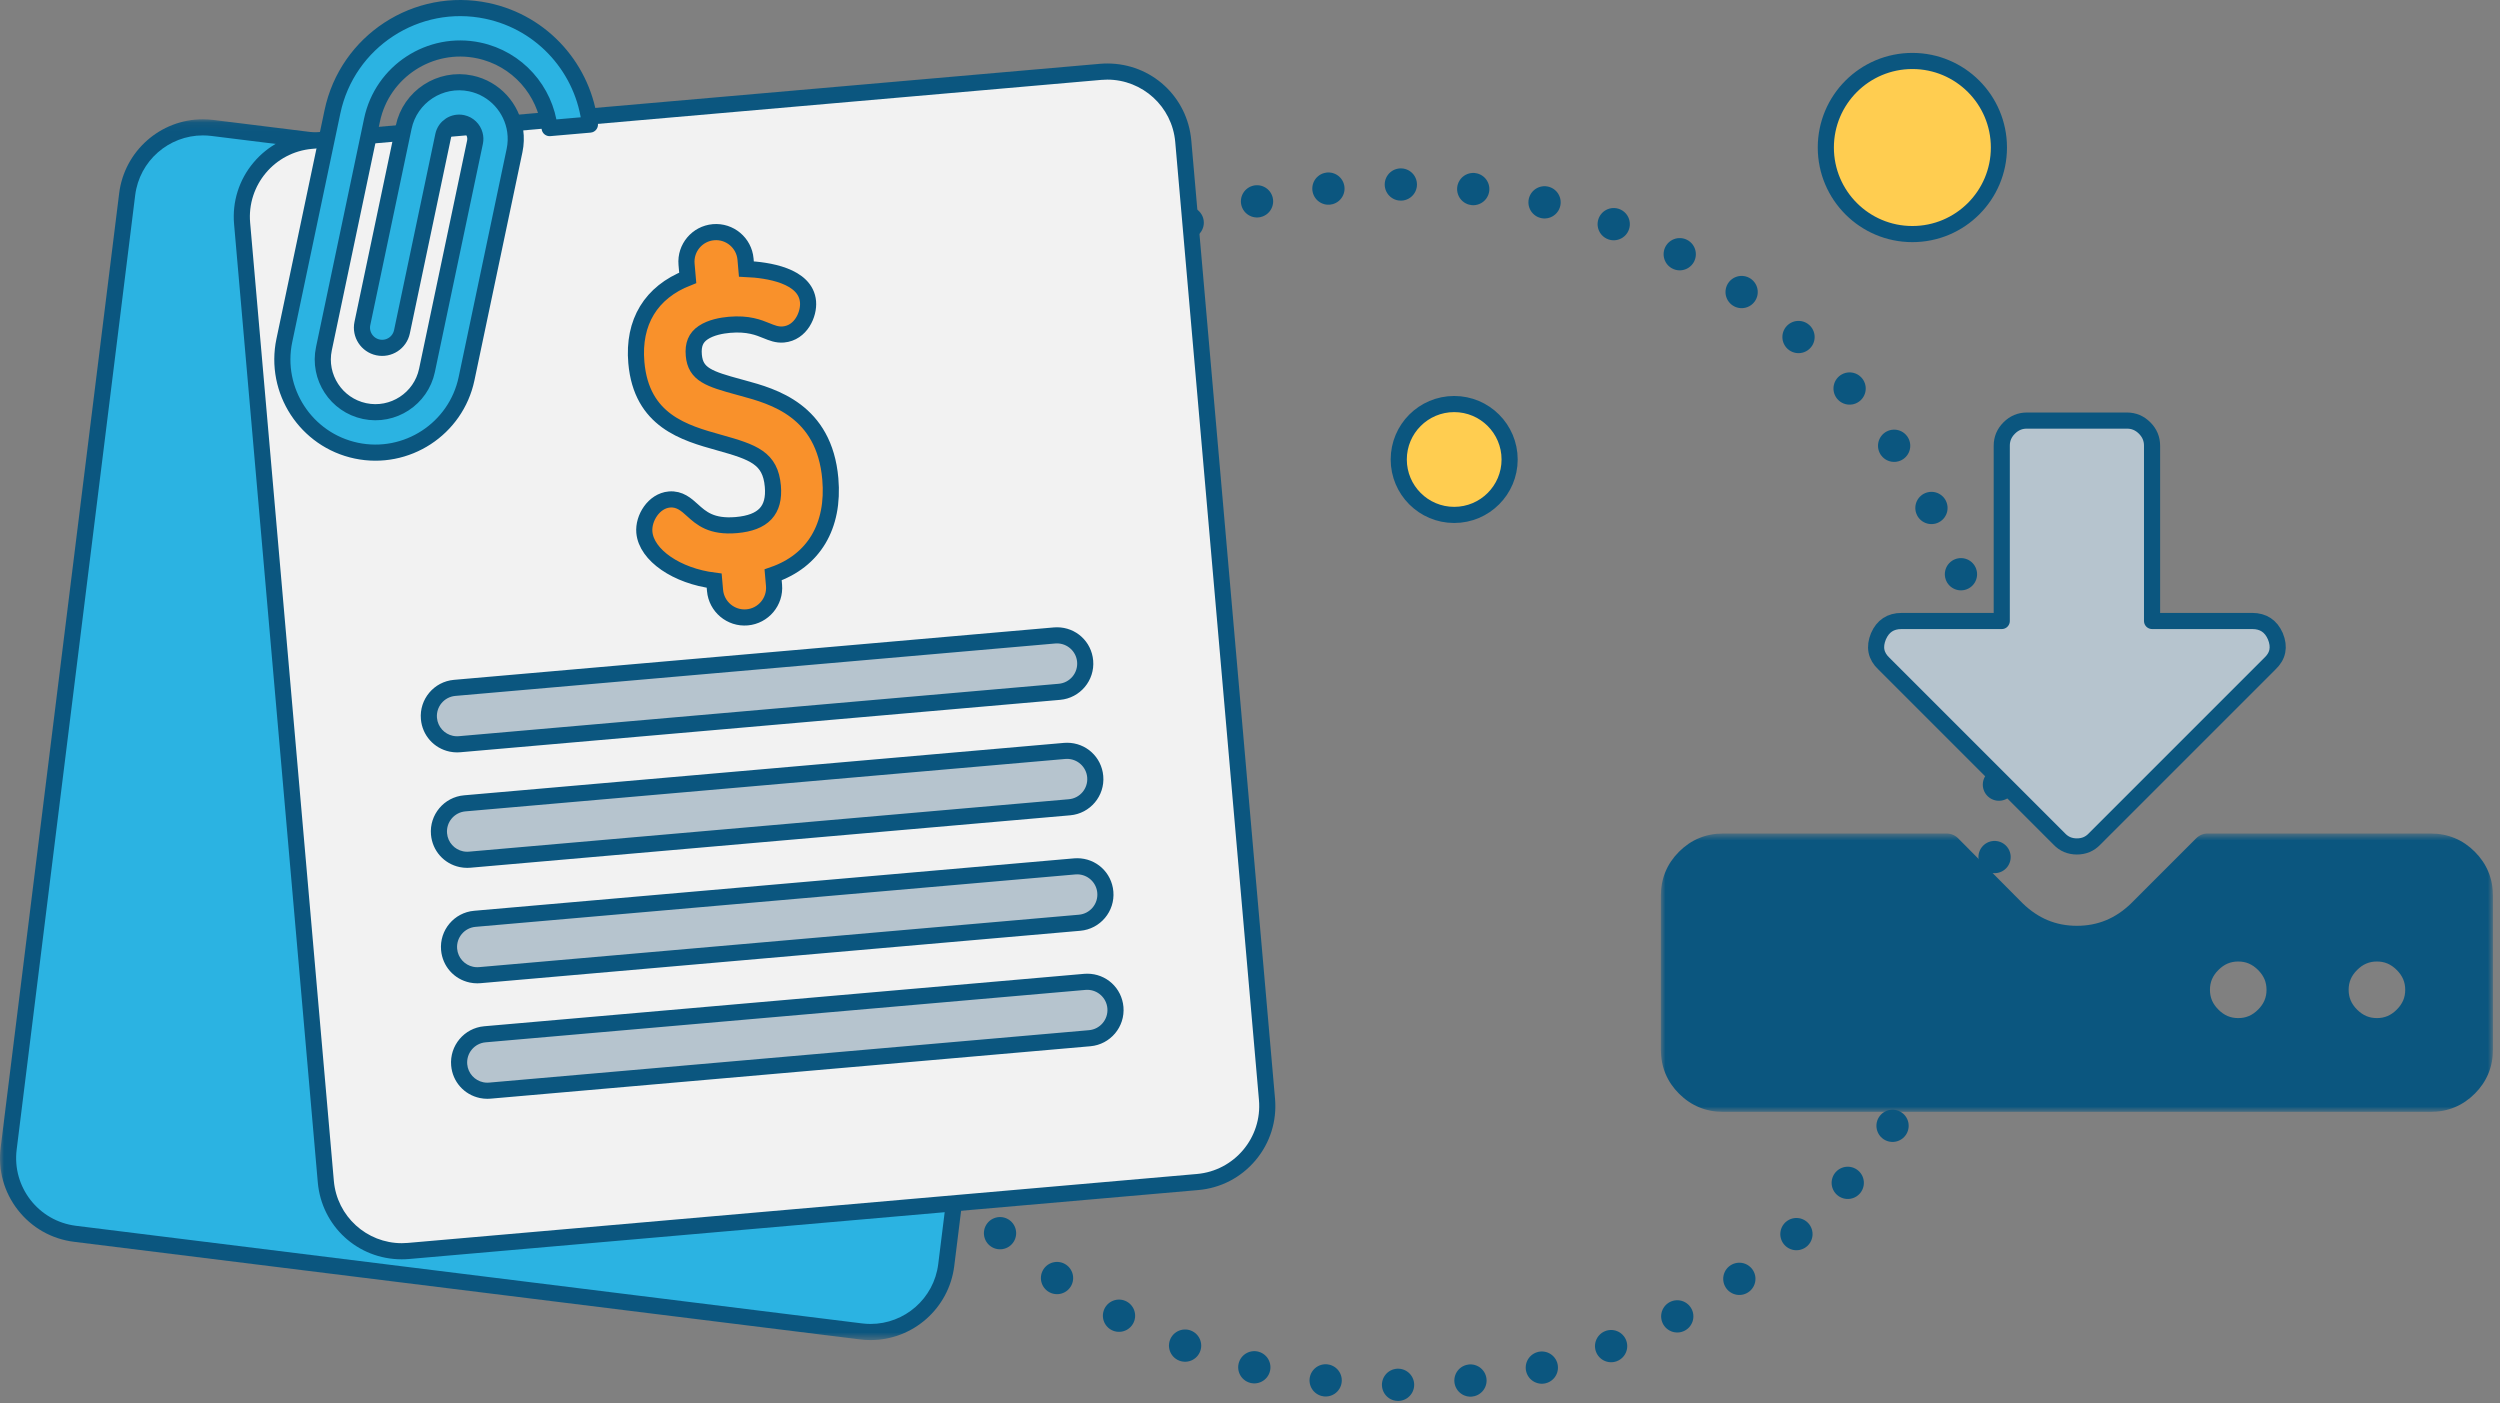 <?xml version="1.0" encoding="UTF-8" standalone="no"?>
<svg width="310px" height="174px" viewBox="0 0 310 174" version="1.1" xmlns="http://www.w3.org/2000/svg" xmlns:xlink="http://www.w3.org/1999/xlink">
    <rect x="0" y="0" width="310" height="174" fill="#808080" stroke="none"/>
    <!-- Generator: Sketch 50.2 (55047) - http://www.bohemiancoding.com/sketch -->
    <title>Group</title>
    <desc>Created with Sketch.</desc>
    <defs>
        <polygon id="path-1" points="0 0.074 133.103 0.074 133.103 151.452 0 151.452"></polygon>
        <polygon id="path-3" points="0.947 0.639 104.125 0.639 104.125 35.154 0.947 35.154"></polygon>
    </defs>
    <g id="Page-1" stroke="none" stroke-width="1" fill="none" fill-rule="evenodd">
        <g id="Atlas" transform="translate(-279, -1030)">
            <g id="Group" transform="translate(279, 1030)">
                <path d="M247.867,97.296 C247.867,138.398 214.548,171.717 173.446,171.717 C132.345,171.717 99.025,138.398 99.025,97.296 C99.025,56.194 132.345,22.875 173.446,22.875 C214.548,22.875 247.867,56.194 247.867,97.296 Z" id="Stroke-1" stroke="#0B567F" stroke-width="4" stroke-linecap="round" stroke-linejoin="round" stroke-dasharray="0,9"></path>
                <path d="M107.951,165.169 C107.561,165.169 107.165,165.145 106.775,165.096 L9.3,152.991 C6.792,152.68 4.553,151.41 2.999,149.416 C1.446,147.421 0.762,144.941 1.075,142.432 L15.77,24.091 C16.358,19.359 20.39,15.791 25.152,15.791 C25.543,15.791 25.939,15.815 26.328,15.864 L123.803,27.968 C128.982,28.612 132.673,33.349 132.03,38.528 L117.334,156.869 C116.746,161.601 112.713,165.169 107.951,165.169" id="Fill-3" fill="#2BB3E2"></path>
                <g id="Group-7" transform="translate(0, 14.717)">
                    <mask id="mask-2" fill="white">
                        <use xlink:href="#path-1"></use>
                    </mask>
                    <g id="Clip-6"></g>
                    <path d="M25.152,0.074 C19.887,0.074 15.427,4.019 14.777,9.25 L0.081,127.592 C-0.264,130.366 0.493,133.108 2.211,135.313 C3.929,137.518 6.403,138.923 9.177,139.267 L106.651,151.371 C107.082,151.425 107.519,151.452 107.951,151.452 C113.216,151.452 117.676,147.507 118.326,142.276 L133.022,23.934 C133.733,18.208 129.652,12.97 123.926,12.259 L26.452,0.155 C26.021,0.101 25.584,0.074 25.152,0.074 M25.152,2.074 C25.5,2.074 25.852,2.095 26.206,2.139 L123.68,14.244 C128.319,14.82 131.613,19.048 131.037,23.688 L116.341,142.029 C115.809,146.315 112.161,149.452 107.951,149.452 C107.603,149.452 107.252,149.43 106.898,149.386 L9.423,137.282 C4.783,136.706 1.49,132.478 2.066,127.838 L16.762,9.497 C17.294,5.211 20.942,2.074 25.152,2.074" id="Fill-5" fill="#0B567F" mask="url(#mask-2)"></path>
                </g>
                <path d="M49.821,155.155 C44.963,155.155 40.825,151.36 40.401,146.516 L30.023,27.714 C29.8,25.196 30.573,22.742 32.198,20.805 C33.824,18.868 36.106,17.68 38.626,17.46 L136.473,8.91 C136.753,8.885 137.031,8.873 137.307,8.873 C142.246,8.873 146.296,12.589 146.726,17.516 L157.108,136.319 C157.328,138.836 156.554,141.29 154.928,143.226 C153.302,145.164 151.02,146.351 148.501,146.571 L50.654,155.118 C50.375,155.143 50.097,155.155 49.821,155.155" id="Fill-8" fill="#F2F2F2"></path>
                <path d="M137.306,7.873 C137.001,7.873 136.691,7.887 136.386,7.913 L40.441,16.297 L38.538,16.464 C35.753,16.707 33.229,18.02 31.432,20.162 C29.635,22.304 28.781,25.018 29.026,27.802 L39.405,146.602 C39.881,152.048 44.359,156.155 49.821,156.155 C50.126,156.155 50.436,156.141 50.741,156.115 L148.588,147.567 C151.373,147.324 153.896,146.011 155.694,143.869 C157.491,141.728 158.347,139.016 158.104,136.231 L157.868,133.535 L147.722,17.429 C147.246,11.981 142.768,7.873 137.306,7.873 M137.306,9.873 C141.649,9.873 145.345,13.195 145.729,17.603 L155.876,133.709 L156.111,136.405 C156.518,141.06 153.072,145.168 148.414,145.575 L50.567,154.122 C50.317,154.144 50.068,154.155 49.821,154.155 C45.478,154.155 41.783,150.833 41.397,146.428 L31.018,27.626 C30.608,22.97 34.054,18.863 38.712,18.456 L40.616,18.29 L136.56,9.906 C136.81,9.884 137.059,9.873 137.306,9.873" id="Fill-10" fill="#0B567F"></path>
                <path d="M89.175,54.88 C93.457,56.075 95.529,56.804 95.833,60.288 C96.095,63.284 94.658,64.817 91.313,65.109 C88.201,65.38 86.953,64.251 85.851,63.253 C85.113,62.584 84.276,61.826 83.008,61.937 C81.072,62.106 79.747,64.259 79.9,66 C80.149,68.854 83.938,71.422 88.558,72.002 L88.665,73.216 C88.842,75.233 90.625,76.73 92.641,76.554 C94.658,76.377 96.155,74.593 95.979,72.577 L95.865,71.281 C100.899,69.539 103.473,65.255 102.96,59.384 C102.217,50.888 95.892,49.159 92.112,48.127 L91.67,48.006 C87.912,46.986 86.242,46.436 86.033,44.055 C85.918,42.731 86.277,41.864 87.197,41.245 C88.162,40.595 89.502,40.359 90.457,40.276 C92.765,40.074 94.077,40.611 95.034,41.002 C95.716,41.28 96.359,41.544 97.135,41.476 C99.317,41.285 100.33,38.956 100.196,37.418 C99.909,34.145 95.151,33.475 92.551,33.356 L92.445,32.13 C92.268,30.114 90.485,28.617 88.469,28.793 C86.452,28.969 84.955,30.753 85.132,32.769 L85.279,34.452 C80.724,36.242 78.469,39.94 78.907,44.959 C79.538,52.189 84.882,53.681 89.175,54.88" id="Fill-12" fill="#F9912B"></path>
                <path d="M89.175,54.88 C93.457,56.075 95.529,56.804 95.833,60.288 C96.095,63.284 94.658,64.817 91.313,65.109 C88.201,65.38 86.953,64.251 85.851,63.253 C85.113,62.584 84.276,61.826 83.008,61.937 C81.072,62.106 79.747,64.259 79.9,66 C80.149,68.854 83.938,71.422 88.558,72.002 L88.665,73.216 C88.842,75.233 90.625,76.73 92.641,76.554 C94.658,76.377 96.155,74.593 95.979,72.577 L95.865,71.281 C100.899,69.539 103.473,65.255 102.96,59.384 C102.217,50.888 95.892,49.159 92.112,48.127 L91.67,48.006 C87.912,46.986 86.242,46.436 86.033,44.055 C85.918,42.731 86.277,41.864 87.197,41.245 C88.162,40.595 89.502,40.359 90.457,40.276 C92.765,40.074 94.077,40.611 95.034,41.002 C95.716,41.28 96.359,41.544 97.135,41.476 C99.317,41.285 100.33,38.956 100.196,37.418 C99.909,34.145 95.151,33.475 92.551,33.356 L92.445,32.13 C92.268,30.114 90.485,28.617 88.469,28.793 C86.452,28.969 84.955,30.753 85.132,32.769 L85.279,34.452 C80.724,36.242 78.469,39.94 78.907,44.959 C79.538,52.189 84.882,53.681 89.175,54.88 Z" id="Stroke-14" stroke="#0B567F" stroke-width="2" stroke-linecap="round"></path>
                <path d="M56.677,92.297 C56.436,92.297 56.194,92.272 55.958,92.223 C54.435,91.902 53.323,90.645 53.187,89.096 C53.019,87.169 54.449,85.465 56.375,85.297 L130.76,78.797 C130.863,78.788 130.966,78.784 131.068,78.784 C132.868,78.784 134.401,80.19 134.558,81.985 C134.726,83.912 133.296,85.615 131.369,85.784 L56.985,92.283 C56.882,92.293 56.779,92.297 56.677,92.297" id="Fill-16" fill="#B6C4CE"></path>
                <path d="M131.067,77.784 C130.936,77.784 130.805,77.789 130.672,77.801 L56.288,84.301 C53.812,84.518 51.974,86.707 52.191,89.182 C52.365,91.175 53.796,92.789 55.751,93.201 C56.054,93.265 56.366,93.297 56.677,93.297 C56.808,93.297 56.939,93.291 57.071,93.28 L131.457,86.781 C133.932,86.564 135.77,84.374 135.554,81.899 C135.349,79.553 133.42,77.784 131.067,77.784 M131.067,79.784 C132.352,79.784 133.447,80.767 133.562,82.073 C133.682,83.451 132.662,84.667 131.282,84.788 L56.898,91.287 C56.824,91.294 56.75,91.297 56.677,91.297 C56.502,91.297 56.329,91.279 56.163,91.244 C55.11,91.023 54.281,90.135 54.183,89.009 C54.063,87.63 55.083,86.414 56.462,86.293 L130.846,79.793 C130.921,79.787 130.994,79.784 131.067,79.784" id="Fill-18" fill="#0B567F"></path>
                <path d="M57.928,106.616 C57.685,106.616 57.443,106.591 57.207,106.541 C55.686,106.221 54.573,104.965 54.437,103.414 C54.269,101.488 55.699,99.784 57.625,99.616 L132.01,93.116 C132.114,93.107 132.215,93.102 132.317,93.102 C134.117,93.102 135.652,94.509 135.808,96.304 C135.976,98.23 134.546,99.934 132.62,100.102 L58.236,106.602 C58.133,106.612 58.03,106.616 57.928,106.616" id="Fill-20" fill="#B6C4CE"></path>
                <path d="M132.317,92.102 C132.187,92.102 132.056,92.107 131.923,92.119 L57.538,98.619 C55.063,98.835 53.225,101.025 53.441,103.5 C53.615,105.492 55.046,107.107 57.001,107.519 C57.306,107.582 57.617,107.615 57.928,107.615 C58.058,107.615 58.19,107.609 58.322,107.598 L132.707,101.098 C135.183,100.881 137.021,98.691 136.804,96.216 C136.599,93.871 134.67,92.102 132.317,92.102 M132.317,94.102 C133.602,94.102 134.698,95.085 134.812,96.39 C134.933,97.769 133.912,98.985 132.533,99.105 L58.149,105.605 C58.074,105.612 58.001,105.615 57.928,105.615 C57.752,105.615 57.58,105.597 57.413,105.561 C56.361,105.34 55.532,104.453 55.434,103.326 C55.313,101.947 56.333,100.731 57.712,100.611 L132.097,94.111 C132.171,94.105 132.244,94.102 132.317,94.102" id="Fill-22" fill="#0B567F"></path>
                <path d="M59.181,120.934 C58.939,120.934 58.697,120.909 58.46,120.859 C56.938,120.539 55.825,119.283 55.689,117.732 C55.607,116.799 55.894,115.89 56.496,115.173 C57.098,114.455 57.944,114.015 58.877,113.934 L133.261,107.434 C133.364,107.425 133.467,107.42 133.569,107.42 C135.369,107.42 136.903,108.827 137.059,110.622 C137.228,112.547 135.798,114.251 133.872,114.42 L59.487,120.92 C59.384,120.93 59.282,120.934 59.181,120.934" id="Fill-24" fill="#B6C4CE"></path>
                <path d="M133.569,106.42 C133.438,106.42 133.307,106.425 133.174,106.437 L58.79,112.937 C56.315,113.153 54.477,115.343 54.693,117.818 C54.867,119.811 56.298,121.426 58.253,121.837 C58.556,121.901 58.868,121.933 59.179,121.933 C59.31,121.933 59.442,121.928 59.574,121.916 L133.959,115.416 C136.435,115.199 138.273,113.009 138.056,110.534 C137.851,108.189 135.922,106.42 133.569,106.42 M133.569,108.42 C134.854,108.42 135.949,109.403 136.064,110.708 C136.184,112.087 135.164,113.303 133.785,113.424 L59.4,119.924 C59.326,119.93 59.253,119.933 59.179,119.933 C59.004,119.933 58.832,119.915 58.665,119.88 C57.613,119.658 56.784,118.772 56.685,117.645 C56.565,116.266 57.585,115.05 58.964,114.929 L133.348,108.43 C133.423,108.423 133.496,108.42 133.569,108.42" id="Fill-26" fill="#0B567F"></path>
                <path d="M60.43,135.252 C60.189,135.252 59.947,135.227 59.711,135.178 C58.188,134.857 57.076,133.6 56.94,132.051 C56.858,131.118 57.145,130.209 57.747,129.491 C58.349,128.773 59.195,128.334 60.128,128.252 L134.513,121.752 C134.616,121.743 134.718,121.739 134.82,121.739 C136.65,121.739 138.151,123.115 138.311,124.939 C138.479,126.866 137.049,128.57 135.123,128.739 L60.738,135.238 C60.634,135.248 60.532,135.252 60.43,135.252" id="Fill-28" fill="#B6C4CE"></path>
                <path d="M134.819,120.739 C134.689,120.739 134.558,120.744 134.426,120.756 L60.04,127.256 C57.565,127.472 55.727,129.662 55.944,132.137 C56.117,134.13 57.548,135.744 59.504,136.156 C59.807,136.219 60.119,136.252 60.43,136.252 C60.561,136.252 60.693,136.246 60.824,136.235 L135.209,129.735 C137.685,129.518 139.523,127.328 139.307,124.853 C139.102,122.508 137.173,120.739 134.819,120.739 M134.819,122.739 C136.105,122.739 137.2,123.722 137.315,125.027 C137.435,126.406 136.415,127.622 135.035,127.743 L60.651,134.242 C60.577,134.249 60.503,134.252 60.43,134.252 C60.255,134.252 60.082,134.234 59.915,134.199 C58.863,133.977 58.034,133.09 57.936,131.964 C57.816,130.585 58.836,129.369 60.215,129.248 L134.599,122.749 C134.673,122.742 134.746,122.739 134.819,122.739" id="Fill-30" fill="#0B567F"></path>
                <path d="M73.149,15.449 L68.153,15.884 C67.608,11.251 64.17,7.266 59.36,6.254 C53.332,4.986 47.399,8.857 46.13,14.885 L40.165,43.24 C39.424,46.762 41.689,50.234 45.212,50.974 C48.734,51.716 52.205,49.451 52.946,45.928 L58.899,17.636 C58.966,17.315 58.954,16.995 58.87,16.698 C58.681,15.991 58.109,15.413 57.344,15.253 C56.258,15.024 55.189,15.721 54.961,16.807 L49.841,41.143 C49.556,42.496 48.227,43.365 46.872,43.079 C45.518,42.795 44.65,41.465 44.936,40.111 L50.055,15.775 C50.852,11.985 54.586,9.549 58.376,10.346 C61.352,10.973 63.49,13.407 63.888,16.257 C63.997,17.038 63.975,17.853 63.804,18.667 L57.852,46.96 C56.542,53.187 50.406,57.19 44.179,55.88 C37.949,54.569 33.95,48.434 35.26,42.207 L41.225,13.853 C43.062,5.12 51.66,-0.489 60.392,1.348 C67.414,2.825 72.415,8.676 73.149,15.449" id="Fill-32" fill="#2BB3E2"></path>
                <path d="M73.149,15.449 L68.153,15.884 C67.608,11.251 64.17,7.266 59.36,6.254 C53.332,4.986 47.399,8.857 46.13,14.885 L40.165,43.24 C39.424,46.762 41.689,50.234 45.212,50.974 C48.734,51.716 52.205,49.451 52.946,45.928 L58.899,17.636 C58.966,17.315 58.954,16.995 58.87,16.698 C58.681,15.991 58.109,15.413 57.344,15.253 C56.258,15.024 55.189,15.721 54.961,16.807 L49.841,41.143 C49.556,42.496 48.227,43.365 46.872,43.079 C45.518,42.795 44.65,41.465 44.936,40.111 L50.055,15.775 C50.852,11.985 54.586,9.549 58.376,10.346 C61.352,10.973 63.49,13.407 63.888,16.257 C63.997,17.038 63.975,17.853 63.804,18.667 L57.852,46.96 C56.542,53.187 50.406,57.19 44.179,55.88 C37.949,54.569 33.95,48.434 35.26,42.207 L41.225,13.853 C43.062,5.12 51.66,-0.489 60.392,1.348 C67.414,2.825 72.415,8.676 73.149,15.449 Z" id="Stroke-34" stroke="#0B567F" stroke-width="2" stroke-linecap="round" stroke-linejoin="round"></path>
                <path d="M277.54,118.227 C276.314,118.227 275.279,118.666 274.375,119.571 C273.472,120.473 273.034,121.508 273.034,122.736 C273.034,123.962 273.473,124.998 274.375,125.901 C275.279,126.804 276.314,127.243 277.54,127.243 C278.767,127.243 279.803,126.804 280.708,125.9 C281.61,124.998 282.049,123.962 282.049,122.736 C282.049,121.508 281.61,120.473 280.707,119.571 C279.803,118.666 278.767,118.227 277.54,118.227 Z M294.738,118.227 C293.512,118.227 292.477,118.666 291.573,119.571 C290.67,120.473 290.232,121.508 290.232,122.736 C290.232,123.962 290.67,124.998 291.573,125.901 C292.476,126.804 293.511,127.243 294.738,127.243 C295.966,127.243 297.001,126.804 297.904,125.901 C298.808,124.998 299.247,123.962 299.247,122.736 C299.247,121.508 298.808,120.473 297.904,119.571 C297,118.666 295.965,118.227 294.738,118.227 Z M213.669,136.871 C211.812,136.871 210.211,136.211 208.909,134.91 C207.607,133.608 206.947,132.007 206.947,130.15 L206.947,111.078 C206.947,109.22 207.607,107.618 208.909,106.317 C210.212,105.016 211.813,104.356 213.669,104.356 L241.384,104.356 C241.651,104.356 241.906,104.462 242.094,104.651 L250.14,112.757 C252.254,114.799 254.679,115.799 257.536,115.799 C260.392,115.799 262.816,114.799 264.948,112.742 L273.04,104.649 C273.228,104.461 273.482,104.356 273.748,104.356 L301.404,104.356 C303.261,104.356 304.863,105.016 306.164,106.318 C307.465,107.618 308.125,109.219 308.125,111.078 L308.125,130.15 C308.125,132.007 307.465,133.609 306.163,134.91 C304.863,136.211 303.262,136.871 301.404,136.871 L213.669,136.871 Z" id="Fill-36" fill="#0B567F"></path>
                <g id="Group-40" transform="translate(205, 102.717)">
                    <mask id="mask-4" fill="white">
                        <use xlink:href="#path-3"></use>
                    </mask>
                    <g id="Clip-39"></g>
                    <path d="M72.54,23.526 C71.58,23.526 70.798,23.193 70.082,22.476 C69.367,21.761 69.034,20.981 69.034,20.02 C69.034,19.057 69.367,18.276 70.082,17.562 C70.799,16.844 71.58,16.51 72.54,16.51 C73.501,16.51 74.283,16.844 75.001,17.562 C75.716,18.276 76.049,19.057 76.049,20.02 C76.049,20.98 75.715,21.761 75,22.478 C74.284,23.193 73.502,23.526 72.54,23.526 M89.738,23.526 C88.777,23.526 87.996,23.193 87.28,22.477 C86.565,21.761 86.232,20.981 86.232,20.02 C86.232,19.057 86.565,18.276 87.279,17.562 C87.997,16.844 88.777,16.51 89.738,16.51 C90.699,16.51 91.48,16.844 92.195,17.56 C92.913,18.277 93.247,19.057 93.247,20.02 C93.247,20.981 92.913,21.761 92.197,22.476 C91.481,23.193 90.7,23.526 89.738,23.526 M96.404,0.639 L68.748,0.639 C68.217,0.639 67.708,0.85 67.333,1.225 L59.228,9.331 C57.317,11.174 55.121,12.083 52.536,12.083 C49.951,12.083 47.754,11.174 45.82,9.306 L37.804,1.23 C37.428,0.852 36.917,0.639 36.384,0.639 L8.669,0.639 C6.539,0.639 4.7,1.398 3.203,2.893 C1.706,4.389 0.947,6.229 0.947,8.362 L0.947,27.433 C0.947,29.566 1.706,31.405 3.202,32.901 C4.698,34.396 6.538,35.154 8.669,35.154 L96.404,35.154 C98.537,35.154 100.376,34.396 101.871,32.9 C103.366,31.405 104.125,29.566 104.125,27.433 L104.125,8.362 C104.125,6.228 103.366,4.388 101.87,2.893 C100.375,1.398 98.536,0.639 96.404,0.639 M72.54,25.526 C74.032,25.526 75.323,24.981 76.415,23.891 C77.504,22.801 78.049,21.51 78.049,20.02 C78.049,18.528 77.504,17.235 76.415,16.147 C75.323,15.056 74.032,14.51 72.54,14.51 C71.048,14.51 69.759,15.056 68.668,16.147 C67.579,17.235 67.034,18.528 67.034,20.02 C67.034,21.51 67.579,22.801 68.668,23.891 C69.759,24.981 71.048,25.526 72.54,25.526 M89.738,25.526 C91.23,25.526 92.521,24.981 93.611,23.891 C94.702,22.801 95.247,21.51 95.247,20.02 C95.247,18.528 94.701,17.235 93.611,16.147 C92.521,15.056 91.229,14.51 89.738,14.51 C88.246,14.51 86.956,15.056 85.866,16.147 C84.776,17.235 84.232,18.528 84.232,20.02 C84.232,21.51 84.776,22.801 85.866,23.891 C86.956,24.981 88.247,25.526 89.738,25.526 M96.404,2.639 C97.993,2.639 99.345,3.196 100.456,4.308 C101.569,5.421 102.125,6.772 102.125,8.362 L102.125,27.433 C102.125,29.023 101.569,30.374 100.456,31.486 C99.345,32.599 97.993,33.154 96.404,33.154 L8.669,33.154 C7.08,33.154 5.729,32.599 4.616,31.486 C3.503,30.374 2.947,29.023 2.947,27.433 L2.947,8.362 C2.947,6.772 3.503,5.421 4.616,4.308 C5.729,3.196 7.08,2.639 8.669,2.639 L36.384,2.639 L44.431,10.745 C46.735,12.971 49.437,14.083 52.536,14.083 C55.636,14.083 58.337,12.969 60.642,10.745 L68.748,2.639 L96.404,2.639" id="Fill-38" fill="#0B567F" mask="url(#mask-4)"></path>
                </g>
                <path d="M255.353,104.038 C255.936,104.652 256.664,104.959 257.537,104.959 C258.411,104.959 259.138,104.652 259.721,104.038 L281.465,82.293 C282.468,81.355 282.695,80.223 282.145,78.895 C281.596,77.634 280.641,77.003 279.281,77.002 L266.855,77.002 L266.855,55.258 C266.855,54.417 266.548,53.689 265.934,53.074 C265.319,52.459 264.591,52.152 263.75,52.152 L251.324,52.152 C250.483,52.152 249.755,52.459 249.14,53.074 C248.525,53.689 248.218,54.417 248.218,55.258 L248.218,77.003 L235.792,77.003 C234.433,77.003 233.478,77.634 232.929,78.896 C232.379,80.222 232.605,81.355 233.608,82.293 L255.353,104.038 Z" id="Fill-41" fill="#B6C4CE"></path>
                <path d="M255.353,104.038 C255.936,104.652 256.664,104.959 257.537,104.959 C258.411,104.959 259.138,104.652 259.721,104.038 L281.465,82.293 C282.468,81.355 282.695,80.223 282.145,78.895 C281.596,77.634 280.641,77.003 279.281,77.002 L266.855,77.002 L266.855,55.258 C266.855,54.417 266.548,53.689 265.934,53.074 C265.319,52.459 264.591,52.152 263.75,52.152 L251.324,52.152 C250.483,52.152 249.755,52.459 249.14,53.074 C248.525,53.689 248.218,54.417 248.218,55.258 L248.218,77.003 L235.792,77.003 C234.433,77.003 233.478,77.634 232.929,78.896 C232.379,80.222 232.605,81.355 233.608,82.293 L255.353,104.038 Z" id="Stroke-43" stroke="#0B567F" stroke-width="2" stroke-linecap="round" stroke-linejoin="round"></path>
                <path d="M180.319,63.85 C176.523,63.85 173.445,60.772 173.445,56.976 C173.445,53.18 176.523,50.102 180.319,50.102 C184.115,50.102 187.193,53.18 187.193,56.976 C187.193,60.772 184.115,63.85 180.319,63.85" id="Fill-45" fill="#FFCD50"></path>
                <path d="M180.319,63.85 C176.523,63.85 173.445,60.772 173.445,56.976 C173.445,53.18 176.523,50.102 180.319,50.102 C184.115,50.102 187.193,53.18 187.193,56.976 C187.193,60.772 184.115,63.85 180.319,63.85 Z" id="Stroke-47" stroke="#0B567F" stroke-width="2"></path>
                <path d="M237.134,29.025 C231.207,29.025 226.402,24.22 226.402,18.293 C226.402,12.365 231.207,7.56 237.134,7.56 C243.061,7.56 247.866,12.365 247.866,18.293 C247.866,24.22 243.061,29.025 237.134,29.025" id="Fill-49" fill="#FFCD50"></path>
                <path d="M237.134,29.025 C231.207,29.025 226.402,24.22 226.402,18.293 C226.402,12.365 231.207,7.56 237.134,7.56 C243.061,7.56 247.866,12.365 247.866,18.293 C247.866,24.22 243.061,29.025 237.134,29.025 Z" id="Stroke-51" stroke="#0B567F" stroke-width="2"></path>
            </g>
        </g>
    </g>
</svg>
